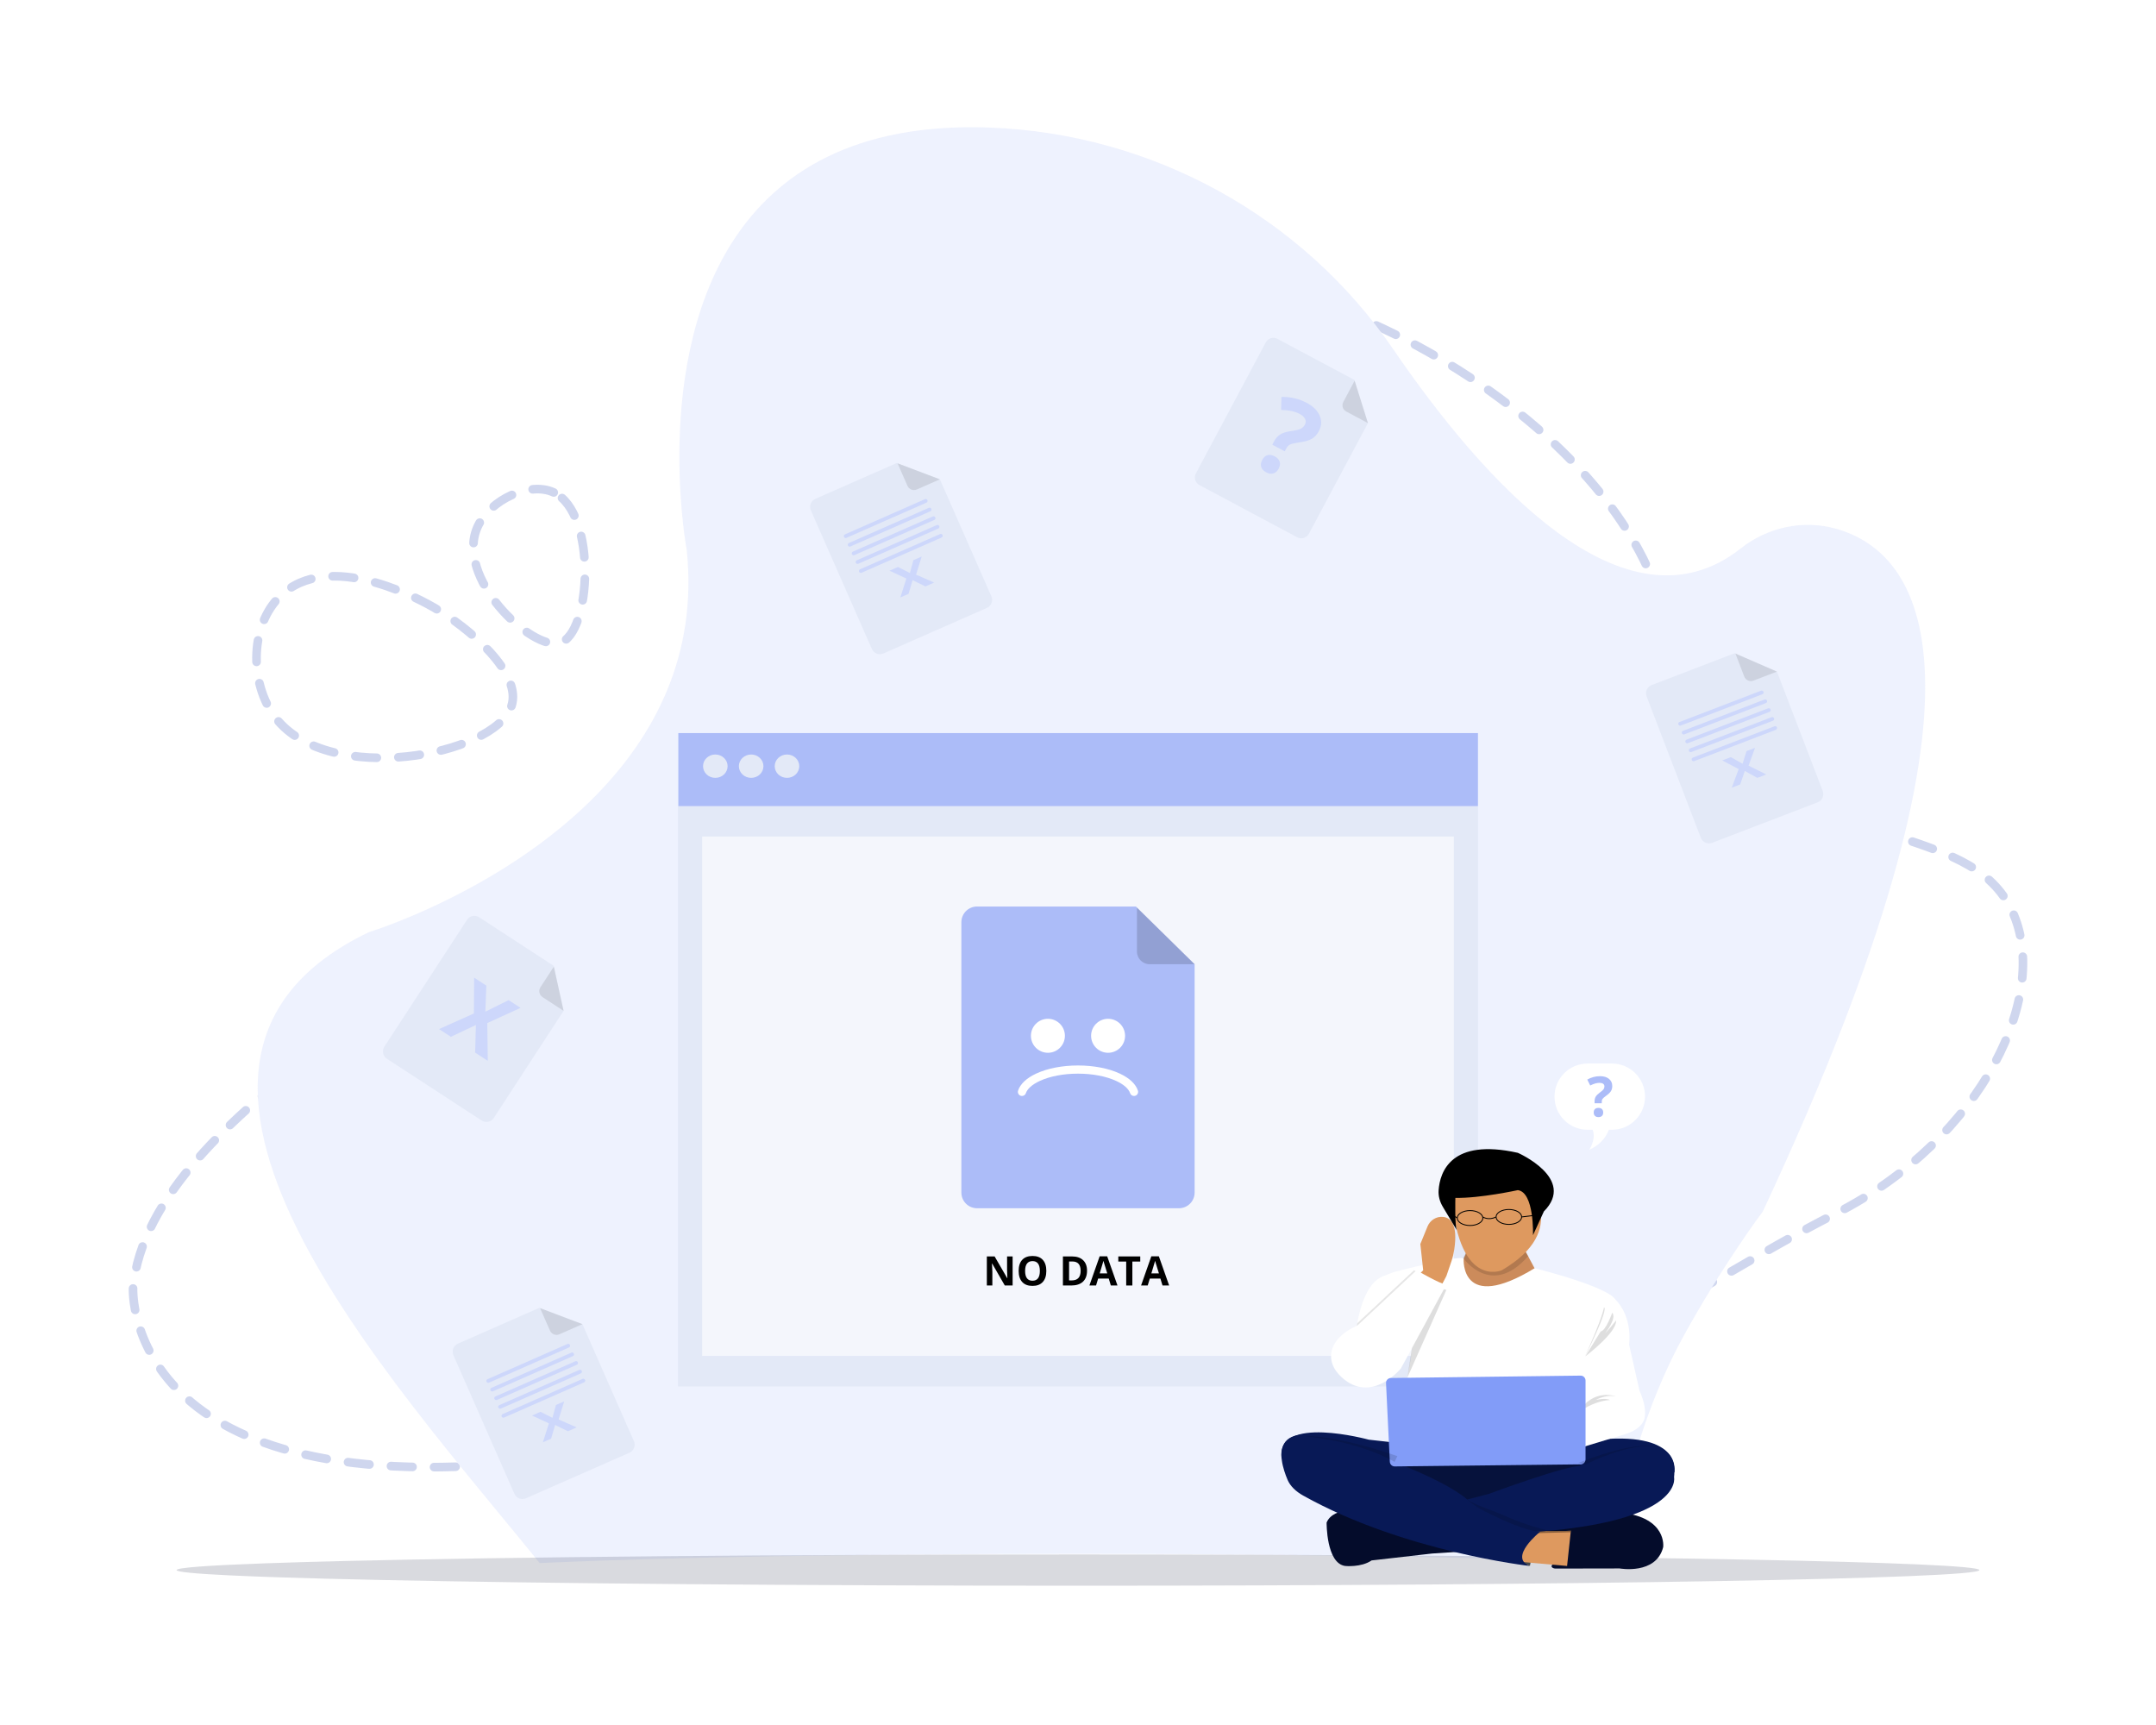 <?xml version="1.0" encoding="utf-8"?>
<!-- Generator: Adobe Illustrator 27.5.0, SVG Export Plug-In . SVG Version: 6.00 Build 0)  -->
<svg version="1.1" xmlns="http://www.w3.org/2000/svg" xmlns:xlink="http://www.w3.org/1999/xlink" x="0px" y="0px"
	 viewBox="0 0 5000 4000" style="enable-background:new 0 0 5000 4000;" xml:space="preserve">
<g id="Background">
	<g>
		<g>
			<rect style="fill:#FFFFFF;" width="5000" height="4000"/>
		</g>
	</g>
	<g style="opacity:0.2;">
		<g>
			
				<path style="fill:none;stroke:#0F31AC;stroke-width:20;stroke-linecap:round;stroke-miterlimit:10;stroke-dasharray:50,50,50,50,50,50;" d="
				M1284.181,1141.937c-55.304-26.007-146.764,16.278-175.926,78.156c-55.668,118.122,124.378,289.192,189.854,270.831
				C1371.276,1470.406,1385.72,1189.685,1284.181,1141.937z"/>
			
				<path style="fill:none;stroke:#0F31AC;stroke-width:20;stroke-linecap:round;stroke-miterlimit:10;stroke-dasharray:50,50,50,50,50,50;" d="
				M1007.565,1409.484c-19.737-11.417-228.805-132.355-347.122-36.642c-83.076,67.205-83.871,210.855-21.441,291.591
				c123.648,159.904,507.069,88.214,546.852-26.205C1212.644,1561.176,1086.865,1455.356,1007.565,1409.484z"/>
			
				<path style="fill:none;stroke:#0F31AC;stroke-width:20;stroke-linecap:round;stroke-miterlimit:10;stroke-dasharray:50,50,50,50,50,50;" d="
				M1276.577,3384c508.89-126.31,1087.12-254.9,1985-233c502.15,12.25,615.94-143.58,996.51-337.33
				c339.21-172.68,505.81-516.06,403.49-710.67c-103.3-196.47-417.94-118.25-675.62-410.71c-117.35-133.2-96.7-226.56-164.45-374.27
				c-214.55-467.71-1018.68-833.28-1415.21-639.81c-523.87,255.59-76.01,1359.96-661.6,1661.64
				c-370.41,190.84-650.38-175.51-1016.12,104.15c-181.22,138.57-402.859,332.948-420,544C308.577,2988,284.577,3504,1276.577,3384z
				"/>
		</g>
		<path style="fill:#ACBCF8;" d="M4088.14,2809.3c0,0-92.18,122.22-184.38,289.91c-83.12,151.22-146.33,354.98-160.29,525.1
			c-39.15-1.85-82.15-3.59-128.64-5.24c-275.34-9.77-672.84-15.89-1114.83-15.89c-502.48,0-947.45,7.92-1220.8,20.1
			c-9.41,0.42-18.62,0.84-27.62,1.27C910.31,3201.56,223.1,2464.63,855.52,2161.47c0,0,46.33-14.11,115.79-44.42
			c219.84-95.95,671.6-354.14,621.35-840.95c0,0-17.12-90.84-17.12-217.24c0-295.56,93.57-785.48,718.25-763.12
			c378.29,13.56,726.68,206.06,937.31,514.18c206.6,302.21,536.94,674.04,805.96,461.76c62.1-49.02,144.21-67.18,220.87-45.63
			C4451.57,1280.44,4671.55,1562.01,4088.14,2809.3z"/>
	</g>
	<path style="opacity:0.15;fill:#040C2B;" d="M4590.475,3640.772c0,20.002-935.938,36.219-2090.475,36.219
		c-651.433,0-1233.267-5.161-1616.659-13.256c-88.307-1.865-166.074-3.885-231.739-6.031c-43.253-1.412-81.255-2.888-113.561-4.409
		c-83.119-3.894-128.516-8.113-128.516-12.523c0-5.614,73.682-10.929,205.191-15.665c53.857-1.947,117.405-3.794,189.565-5.514
		c379.688-9.109,997.761-15.04,1695.719-15.04c613.938,0,1166.067,4.582,1548.519,11.889
		C4385.271,3622.871,4590.475,3631.409,4590.475,3640.772z"/>
</g>
<g id="Design">
	<g>
		<g>
			<g>
				<g>
					<path style="fill:#E3E9F7;" d="M3172.425,981.063l-136.945,256.626c-5.188,9.721-17.274,13.396-26.995,8.209l-226.926-121.096
						c-9.721-5.188-13.396-17.274-8.209-26.995L2935.5,793.949c5.188-9.721,17.274-13.397,26.995-8.209l178.514,95.262l0.562,1.786
						L3172.425,981.063z"/>
					<path style="opacity:0.1;" d="M3172.425,981.063l-50.506-26.952c-7.914-4.223-10.905-14.061-6.682-21.975l26.334-49.349
						L3172.425,981.063z"/>
				</g>
			</g>
			<g>
				<path style="fill:#CDD7FB;" d="M2950.568,1031.182l4.3-8.059c3.719-6.97,8.44-12.237,14.17-15.804
					c5.727-3.566,14.097-6.141,25.11-7.727c10.529-1.377,17.918-3.122,22.173-5.237c4.252-2.114,7.503-5.277,9.75-9.488
					c2.518-4.719,2.693-9.242,0.526-13.571c-2.168-4.327-6.374-8.159-12.617-11.49c-10.891-5.812-25.204-8.878-42.94-9.203
					l0.857-30.184c21.031-0.436,40.624,4.189,58.775,13.875c14.956,7.981,24.927,17.919,29.912,29.814
					c4.986,11.895,4.282,23.832-2.11,35.811c-4.262,7.987-9.758,13.915-16.487,17.786c-6.731,3.872-17.115,6.726-31.152,8.561
					c-9.721,1.436-16.224,3.003-19.508,4.7c-3.285,1.699-6.089,4.726-8.414,9.082l-3.487,6.534L2950.568,1031.182z
					 M2927.207,1066.568c3.254-6.099,7.348-9.836,12.281-11.216c4.932-1.377,10.521-0.402,16.765,2.93
					c6.026,3.216,9.837,7.302,11.438,12.26c1.597,4.958,0.809,10.414-2.368,16.366c-3.061,5.736-7.144,9.364-12.244,10.885
					c-5.103,1.521-10.632,0.693-16.584-2.484c-6.098-3.254-9.956-7.39-11.571-12.401
					C2923.307,1077.896,2924.069,1072.448,2927.207,1066.568z"/>
			</g>
		</g>
		<g>
			<g>
				<path style="fill:#E3E9F7;" d="M1307.028,2343.975l-161.884,248.397c-6.132,9.41-18.731,12.066-28.141,5.934l-219.649-143.148
					c-9.409-6.132-12.066-18.731-5.934-28.141l191.679-294.115c6.132-9.409,18.731-12.066,28.141-5.934l172.79,112.61l0.411,1.864
					L1307.028,2343.975z"/>
				<path style="opacity:0.1;" d="M1307.028,2343.975l-48.886-31.86c-7.66-4.992-9.822-15.248-4.83-22.908l31.13-47.766
					L1307.028,2343.975z"/>
			</g>
			<g>
				<path style="fill:#CDD7FB;" d="M1131.214,2459.94l-29.287-19.087l1.688-64.083l-57.946,27.419l-27.467-17.901l80.779-36.23
					l0.613-83.053l28.295,18.44l-2.3,60.501l53.925-26.856l27.633,18.009l-77.065,35.232L1131.214,2459.94z"/>
			</g>
		</g>
		<g>
			<g>
				<path style="fill:#E3E9F7;" d="M4120.948,1557.341l106.195,276.821c4.022,10.486-1.217,22.248-11.703,26.271l-244.784,93.905
					c-10.486,4.023-22.248-1.217-26.271-11.703l-125.741-327.771c-4.023-10.486,1.217-22.248,11.703-26.271l192.563-73.872
					l1.75,0.76L4120.948,1557.341z"/>
				<path style="opacity:0.1;" d="M4120.948,1557.341l-54.48,20.9c-8.536,3.275-18.111-0.991-21.385-9.527l-20.421-53.232
					L4120.948,1557.341z"/>
			</g>
			<g>
				<g>
					<path style="fill:#CDD7FB;" d="M4096.124,1795.831l-20.725,7.951l-28.972-15.997l-10.839,31.27l-19.437,7.456l16.032-43.116
						l-38.187-20.061l20.022-7.681l27.066,15.405l9.467-29.419l19.554-7.501l-14.986,41.293L4096.124,1795.831z"/>
				</g>
				<g>
					<path style="fill:#CDD7FB;" d="M4087.197,1609.829l-189.211,72.586c-2.262,0.868-4.798-0.262-5.666-2.524l0,0
						c-0.868-2.262,0.262-4.798,2.524-5.666l189.211-72.586c2.262-0.868,4.798,0.262,5.666,2.524l0,0
						C4090.589,1606.425,4089.459,1608.962,4087.197,1609.829z"/>
					<path style="fill:#CDD7FB;" d="M4095.367,1630.284l-189.211,72.586c-2.261,0.868-4.798-0.262-5.666-2.524l0,0
						c-0.867-2.262,0.263-4.798,2.524-5.666l189.211-72.586c2.262-0.868,4.799,0.262,5.666,2.524l0,0
						C4098.759,1626.879,4097.629,1629.416,4095.367,1630.284z"/>
					<path style="fill:#CDD7FB;" d="M4103.538,1650.738l-189.211,72.586c-2.262,0.868-4.798-0.262-5.666-2.524l0,0
						c-0.868-2.262,0.262-4.798,2.524-5.666l189.211-72.586c2.262-0.868,4.799,0.262,5.666,2.524h0
						C4106.929,1647.333,4105.799,1649.87,4103.538,1650.738z"/>
					<path style="fill:#CDD7FB;" d="M4111.708,1671.192l-189.211,72.586c-2.261,0.868-4.798-0.262-5.666-2.524l0,0
						c-0.868-2.262,0.262-4.798,2.524-5.666l189.211-72.586c2.262-0.868,4.798,0.262,5.666,2.524l0,0
						C4115.1,1667.788,4113.97,1670.325,4111.708,1671.192z"/>
					<path style="fill:#CDD7FB;" d="M4118.333,1692.323l-189.211,72.586c-2.261,0.868-4.798-0.262-5.666-2.524l0,0
						c-0.867-2.262,0.263-4.798,2.524-5.666l189.211-72.586c2.262-0.868,4.798,0.262,5.666,2.524l0,0
						C4121.724,1688.919,4120.594,1691.455,4118.333,1692.323z"/>
				</g>
			</g>
		</g>
		<g>
			<g>
				<path style="fill:#E3E9F7;" d="M1350.707,3070.484l119.433,271.373c4.524,10.28-0.142,22.281-10.422,26.805l-239.966,105.611
					c-10.28,4.524-22.281-0.142-26.805-10.421l-141.415-321.319c-4.524-10.28,0.142-22.281,10.422-26.805l188.772-83.08l1.785,0.675
					L1350.707,3070.484z"/>
				<path style="opacity:0.1;" d="M1350.707,3070.484l-53.408,23.505c-8.368,3.683-18.138-0.115-21.82-8.484l-22.967-52.185
					L1350.707,3070.484z"/>
			</g>
			<g>
				<g>
					<path style="fill:#CDD7FB;" d="M1337.423,3309.894l-20.317,8.942l-29.71-14.58l-9.317,31.756l-19.054,8.386l13.933-43.84
						l-39.111-18.194l19.628-8.639l27.778,14.08l8.036-29.842l19.169-8.437l-12.976,41.968L1337.423,3309.894z"/>
				</g>
				<g>
					<path style="fill:#CDD7FB;" d="M1319.529,3124.54l-185.487,81.634c-2.217,0.976-4.806-0.031-5.781-2.248l0,0
						c-0.976-2.217,0.031-4.805,2.248-5.781l185.487-81.634c2.217-0.976,4.805,0.031,5.781,2.248l0,0
						C1322.752,3120.976,1321.746,3123.564,1319.529,3124.54z"/>
					<path style="fill:#CDD7FB;" d="M1328.677,3144.576l-185.487,81.634c-2.217,0.976-4.806-0.031-5.781-2.248l0,0
						c-0.976-2.217,0.031-4.805,2.248-5.781l185.487-81.634c2.217-0.976,4.806,0.031,5.781,2.248l0,0
						C1331.9,3141.012,1330.894,3143.6,1328.677,3144.576z"/>
					<path style="fill:#CDD7FB;" d="M1337.825,3164.612l-185.487,81.634c-2.217,0.976-4.805-0.031-5.781-2.248l0,0
						c-0.976-2.217,0.031-4.805,2.248-5.781l185.487-81.634c2.217-0.976,4.805,0.031,5.781,2.248l0,0
						C1341.048,3161.048,1340.042,3163.636,1337.825,3164.612z"/>
					<path style="fill:#CDD7FB;" d="M1346.973,3184.648l-185.487,81.634c-2.217,0.976-4.806-0.031-5.781-2.248l0,0
						c-0.976-2.217,0.031-4.805,2.248-5.781l185.487-81.635c2.217-0.976,4.805,0.031,5.781,2.248l0,0
						C1350.196,3181.084,1349.19,3183.672,1346.973,3184.648z"/>
					<path style="fill:#CDD7FB;" d="M1354.61,3205.435l-185.487,81.634c-2.217,0.976-4.806-0.031-5.781-2.248l0,0
						c-0.976-2.217,0.031-4.806,2.248-5.781l185.487-81.634c2.217-0.976,4.805,0.031,5.781,2.248l0,0
						C1357.833,3201.87,1356.827,3204.459,1354.61,3205.435z"/>
				</g>
			</g>
		</g>
		<g>
			<g>
				<path style="fill:#E3E9F7;" d="M2179.707,1111.484l119.433,271.373c4.524,10.28-0.142,22.281-10.422,26.805l-239.966,105.611
					c-10.28,4.524-22.281-0.142-26.805-10.422l-141.415-321.319c-4.524-10.28,0.142-22.281,10.422-26.805l188.772-83.08l1.785,0.675
					L2179.707,1111.484z"/>
				<path style="opacity:0.1;" d="M2179.707,1111.484l-53.408,23.505c-8.368,3.683-18.138-0.115-21.821-8.484l-22.967-52.184
					L2179.707,1111.484z"/>
			</g>
			<g>
				<g>
					<path style="fill:#CDD7FB;" d="M2166.423,1350.894l-20.317,8.942l-29.71-14.58l-9.317,31.756l-19.054,8.386l13.933-43.84
						l-39.111-18.194l19.628-8.639l27.778,14.08l8.036-29.842l19.169-8.437l-12.976,41.968L2166.423,1350.894z"/>
				</g>
				<g>
					<path style="fill:#CDD7FB;" d="M2148.529,1165.54l-185.487,81.634c-2.217,0.976-4.805-0.031-5.781-2.248v0
						c-0.976-2.217,0.031-4.805,2.248-5.781l185.487-81.634c2.217-0.976,4.806,0.03,5.781,2.248l0,0
						C2151.752,1161.976,2150.746,1164.564,2148.529,1165.54z"/>
					<path style="fill:#CDD7FB;" d="M2157.677,1185.576l-185.487,81.634c-2.217,0.976-4.806-0.03-5.781-2.248l0,0
						c-0.976-2.217,0.031-4.805,2.248-5.781l185.487-81.634c2.217-0.976,4.805,0.031,5.781,2.248l0,0
						C2160.9,1182.012,2159.894,1184.6,2157.677,1185.576z"/>
					<path style="fill:#CDD7FB;" d="M2166.825,1205.612l-185.487,81.634c-2.217,0.976-4.805-0.031-5.781-2.248l0,0
						c-0.976-2.217,0.031-4.805,2.248-5.781l185.487-81.634c2.217-0.976,4.805,0.031,5.781,2.248l0,0
						C2170.048,1202.048,2169.042,1204.636,2166.825,1205.612z"/>
					<path style="fill:#CDD7FB;" d="M2175.973,1225.648l-185.487,81.634c-2.217,0.976-4.806-0.031-5.781-2.248l0,0
						c-0.976-2.217,0.031-4.806,2.248-5.781l185.487-81.634c2.217-0.976,4.806,0.031,5.781,2.248l0,0
						C2179.196,1222.084,2178.19,1224.672,2175.973,1225.648z"/>
					<path style="fill:#CDD7FB;" d="M2183.61,1246.434l-185.487,81.634c-2.217,0.976-4.806-0.031-5.781-2.248l0,0
						c-0.976-2.217,0.031-4.806,2.248-5.781l185.487-81.634c2.217-0.976,4.805,0.031,5.781,2.248l0,0
						C2186.833,1242.87,2185.827,1245.459,2183.61,1246.434z"/>
				</g>
			</g>
		</g>
	</g>
	<g>
		<rect x="1572.444" y="1868.865" style="fill:#E3E9F7;" width="1855.112" height="1346.135"/>
		<rect x="1573.132" y="1699.876" style="fill:#ACBCF8;" width="1854.396" height="169.36"/>
		<g>
			<g>
				<g>
					<ellipse style="fill:#E3E9F7;" cx="1658.901" cy="1776.653" rx="28.498" ry="27.098"/>
				</g>
			</g>
			<g>
				<g>
					<ellipse style="fill:#E3E9F7;" cx="1742.021" cy="1776.653" rx="28.498" ry="27.098"/>
				</g>
			</g>
			<g>
				<g>
					<ellipse style="fill:#E3E9F7;" cx="1825.141" cy="1776.653" rx="28.498" ry="27.098"/>
				</g>
			</g>
		</g>
		<g>
			<g>
				<rect x="1628.263" y="1939.729" style="fill:#F4F6FC;" width="1743.474" height="1204.407"/>
			</g>
		</g>
		<g>
			<g>
				<path style="fill:#ACBCF8;" d="M2770.452,2235.868l0,529.548c0,20.06-16.262,36.322-36.322,36.322h-468.261
					c-20.06,0-36.322-16.262-36.322-36.322l0-627.012c0-20.06,16.262-36.322,36.322-36.322h368.365l2.433,2.388L2770.452,2235.868z"
					/>
				<path style="opacity:0.15;" d="M2770.452,2235.868h-104.219c-16.329,0-29.567-13.238-29.567-29.567v-101.831L2770.452,2235.868z
					"/>
			</g>
			<g>
				<g>
					<path style="fill:#FFFFFF;" d="M2629.89,2541.378L2629.89,2541.378c-4.106,0-7.707-2.648-9.024-6.537
						c-3.428-10.123-14.638-20.109-31.907-28.152c-23.604-10.993-55.197-17.046-88.959-17.046s-65.355,6.053-88.959,17.046
						c-17.27,8.043-28.479,18.029-31.907,28.152c-1.317,3.889-4.917,6.537-9.024,6.537h0c-6.477,0-11.082-6.342-9.037-12.488
						c5.083-15.279,19.541-28.975,41.953-39.413c26.061-12.136,60.5-18.82,96.974-18.82s70.913,6.684,96.974,18.82
						c22.413,10.438,36.87,24.133,41.953,39.413C2640.972,2535.037,2636.367,2541.378,2629.89,2541.378z"/>
				</g>
				<g>
					<circle style="fill:#FFFFFF;" cx="2430.229" cy="2401.835" r="39.395"/>
					<circle style="fill:#FFFFFF;" cx="2569.771" cy="2401.835" r="39.395"/>
				</g>
			</g>
			<g>
				<path d="M2348.392,2980.861h-18.164l-29.321-50.989h-0.415c0.583,9.006,0.876,15.429,0.876,19.271v31.718h-12.771v-67.402
					h18.026l29.275,50.482h0.323c-0.461-8.76-0.691-14.953-0.691-18.579v-31.903h12.863V2980.861z"/>
				<path d="M2426.536,2947.068c0,11.157-2.766,19.732-8.299,25.725c-5.532,5.993-13.462,8.99-23.789,8.99
					s-18.257-2.997-23.789-8.99c-5.532-5.993-8.298-14.598-8.298-25.817c0-11.218,2.773-19.785,8.322-25.702
					c5.548-5.917,13.5-8.875,23.858-8.875c10.357,0,18.28,2.981,23.766,8.944
					C2423.793,2927.306,2426.536,2935.881,2426.536,2947.068z M2377.344,2947.068c0,7.531,1.429,13.201,4.288,17.012
					c2.858,3.811,7.13,5.717,12.816,5.717c11.403,0,17.104-7.576,17.104-22.729c0-15.183-5.67-22.775-17.012-22.775
					c-5.687,0-9.974,1.913-12.863,5.74C2378.789,2933.86,2377.344,2939.538,2377.344,2947.068z"/>
				<path d="M2520.953,2946.515c0,11.095-3.158,19.594-9.474,25.495s-15.438,8.852-27.362,8.852h-19.086v-67.402h21.161
					c11.002,0,19.547,2.905,25.633,8.713C2517.911,2927.981,2520.953,2936.095,2520.953,2946.515z M2506.109,2946.884
					c0-14.476-6.393-21.714-19.179-21.714h-7.607v43.889h6.132C2499.223,2969.059,2506.109,2961.667,2506.109,2946.884z"/>
				<path d="M2576.184,2980.861l-4.887-16.043h-24.573l-4.887,16.043h-15.398l23.789-67.678h17.473l23.881,67.678H2576.184z
					 M2567.886,2952.831c-4.518-14.538-7.061-22.759-7.63-24.665c-0.569-1.906-0.976-3.412-1.222-4.518
					c-1.014,3.935-3.919,13.662-8.713,29.183H2567.886z"/>
				<path d="M2626.067,2980.861h-14.292v-55.507h-18.302v-11.895h50.897v11.895h-18.303V2980.861z"/>
				<path d="M2696.004,2980.861l-4.887-16.043h-24.573l-4.887,16.043h-15.398l23.789-67.678h17.473l23.881,67.678H2696.004z
					 M2687.706,2952.831c-4.518-14.538-7.061-22.759-7.63-24.665c-0.569-1.906-0.976-3.412-1.222-4.518
					c-1.014,3.935-3.919,13.662-8.713,29.183H2687.706z"/>
			</g>
		</g>
	</g>
	<g>
		<g>
			<g>
				<g>
					<path style="fill:#FFFFFF;" d="M3681.855,2619.768h56.338c42.419,0,76.807-34.387,76.807-76.807v0
						c0-42.419-34.388-76.807-76.807-76.807h-56.338c-42.419,0-76.807,34.388-76.807,76.807v0
						C3605.049,2585.38,3639.436,2619.768,3681.855,2619.768z"/>
				</g>
			</g>
			<g>
				<path style="fill:#FFFFFF;" d="M3685.666,2607.379h48.717c0,0-4.359,39.23-48.717,58.717
					C3685.666,2666.096,3708.999,2631.737,3685.666,2607.379z"/>
			</g>
			<g>
				<path style="fill:#ACBCF8;" d="M3698.019,2558.235v-4.651c0-4.023,0.858-7.521,2.577-10.497c1.718-2.975,4.86-6.138,9.428-9.491
					c4.4-3.143,7.301-5.698,8.705-7.668c1.404-1.969,2.106-4.169,2.106-6.6c0-2.723-1.006-4.798-3.017-6.223
					c-2.011-1.424-4.819-2.137-8.423-2.137c-6.285,0-13.451,2.053-21.496,6.16l-6.851-13.765c9.344-5.238,19.254-7.857,29.73-7.857
					c8.632,0,15.494,2.074,20.585,6.223s7.637,9.68,7.637,16.594c0,4.61-1.048,8.59-3.143,11.942
					c-2.096,3.353-6.076,7.124-11.942,11.314c-4.023,2.976-6.568,5.239-7.637,6.788c-1.068,1.551-1.603,3.583-1.603,6.097v3.771
					H3698.019z M3696.008,2579.731c0-3.52,0.943-6.18,2.828-7.982c1.886-1.801,4.63-2.703,8.234-2.703
					c3.478,0,6.169,0.922,8.077,2.766c1.906,1.844,2.86,4.484,2.86,7.92c0,3.311-0.964,5.919-2.891,7.825
					c-1.928,1.906-4.61,2.86-8.045,2.86c-3.52,0-6.244-0.933-8.171-2.797C3696.971,2585.755,3696.008,2583.125,3696.008,2579.731z"
					/>
			</g>
		</g>
		<g>
			<polygon style="opacity:0.67;fill:#050505;" points="3529.403,3583.468 3555.75,3593.72 3548.065,3630.886 3503.056,3616.789 			
				"/>
			<path style="fill:#040C2B;" d="M3162.198,3501.125c0,0-70.257-8.33-85.626,29.477c0,0-1.098,94.197,42.813,100.605
				c0,0,37.324,3.845,61.475-12.816l140.515-16.02l95.506-6.408L3162.198,3501.125z"/>
			<path style="fill:#040C2B;" d="M3584.292,3546.301c0,0,36.872,59.309,15.05,82.885c-3.379,3.65,1.333,8.078,8.441,8.065
				l148.31-0.277c0,0,84.528,15.379,100.995-49.341c0,0,9.88-68.565-97.702-80.1c-107.582-11.534-1.098-3.845-1.098-3.845
				S3633.142,3512.659,3584.292,3546.301z"/>
			<path style="fill:#DE995F;" d="M3643.022,3549.185l-0.406,3.794l-8.376,78.228l-156.432-13.777l51.485-67.38l0.659-0.865
				C3643.022,3551.748,3643.022,3549.185,3643.022,3549.185z"/>
			<path style="opacity:0.38;fill:#050505;" d="M3643.022,3549.185l-0.406,3.794l-82.476,2.294l-30.847-5.222l0.659-0.865
				C3643.022,3551.748,3643.022,3549.185,3643.022,3549.185z"/>
			<path style="fill:#081956;" d="M3883.061,3414.175l-182.164,35.391l-239.007,46.432l-189.849-44.189l-299.779-69.783
				c-13.7-102.938,202.012-43.664,202.012-43.664l140.438,15.751h0.022l82.388,9.24l186.621,25.632l59.28-23.459l70.257-27.804
				C3902.645,3321.382,3883.061,3414.175,3883.061,3414.175z"/>
			<polygon style="opacity:0.3;" points="3700.897,3449.567 3461.89,3495.999 3272.042,3451.809 3220.381,3421.025 
				3314.712,3354.114 3314.734,3354.114 3397.122,3363.354 3583.743,3388.986 3643.022,3365.526 			"/>
			<path style="fill:#081956;" d="M3195.132,3531.243l257.976-67.284c0,0,184.426-68.565,216.261-64.721
				c0,0,228.336-117.266,212.968,26.273c0,0,26.347,112.781-380.927,130.082L3195.132,3531.243z"/>
			<path style="opacity:0.13;" d="M3372.422,3484.785l28.542-8.33c21.597,14.395,62.194,26.375,88.919,38.448
				c30.239,13.659,66.964,26.273,102.093,34.603c-23.053,2.777-46.106,5.553-69.16,8.33L3372.422,3484.785z"/>
			<path style="fill:#081956;" d="M3572.216,3551.428c0,0-75.197,59.915-24.7,79.779c0,0-291.826-32.759-525.266-163.165
				c-17.689-9.882-30.239-22.491-36.137-36.362c-21.381-50.285-50.919-164.673,179.379-67.044c0,0,178.897,60.778,237.854,113.07
				c11.289,10.013,24.69,19.151,40.238,26.982C3480.484,3523.273,3543.043,3552.301,3572.216,3551.428z"/>
			<path style="fill:#CC8B5B;" d="M3393.828,2886.357l136.124,0.243l43.911,82.663c0,0-85.626,129.441-208.576,14.097
				c5.466-18.578,23.625-45.822,29.091-64.4C3403.159,2899.737,3402.062,2901.019,3393.828,2886.357z"/>
			<path style="fill:#FFFFFF;" d="M3747.006,3021.58l-30.43,243.73l-468.75-4.48c0,0,32.18-124.12,25.76-144.27
				c-0.39-1.23-0.92-2.07-1.61-2.48l-129.54-4.48c0,0,0.99-17.78,5.22-41.24c7.16-39.59,23.57-95.35,60.1-109.03
				c6.02-2.25,23.6-9.29,23.6-9.29s159.73-41.97,163.02-31.08c0,0-8.78,127.52,164.67,21.79
				C3559.046,2940.75,3759.876,2990.59,3747.006,3021.58z"/>
			<path style="fill:#FFFFFF;" d="M3651.804,3277.487l9.602,80.763l108.217-32.84c24.533-7.445,41.339-21.49,44.365-37.534
				c2.693-14.275,0.983-34.606-11.789-62.936l-24.151-107.013c0,0,11.527-74.012-44.46-115.664c0,0-20.309,122.713-56.535,143.218
				l-7.684,102.527L3651.804,3277.487z"/>
			<path style="opacity:0.1;" d="M3348.306,2978.88l-74.72,137.68c-0.39-1.23-0.92-2.07-1.61-2.48l-129.54-4.48
				c0,0,0.99-17.78,5.22-41.24l131.49-122.81C3279.146,2945.55,3335.136,2978.23,3348.306,2978.88z"/>
			<path style="fill:#DE995F;" d="M3372.636,2897c-3.204,21.424-7,28-18.328,62.011l-17.564,33.321l-49.4-33.321l13.173-13.457
				l-6.587-60.876l16.672-40.781c5.926-14.494,20.63-23.739,36.199-22.064C3364.252,2823.711,3381.303,2839.042,3372.636,2897z"/>
			<polygon style="opacity:0.13;" points="3240.14,3103.831 3274.421,3126.059 3263.742,3194.504 3354.309,2991.051 
				3321.924,2982.336 			"/>
			<path style="fill:#FFFFFF;" d="M3285.149,2945.554c0,0,55.986,32.681,69.16,33.321l-105.386,194.162
				c0,0-67.743,83.908-137.295,20.804c-42.844-38.873-29.039-90.679,33.619-118.942c0.882-0.398,1.776-0.793,2.681-1.186
				L3285.149,2945.554z"/>
			<path style="opacity:0.13;" d="M3393.279,2917.039c0,0,65.151,94.035,150.586-4.246l-26.537-38.687l-108.131,12.28
				L3393.279,2917.039z"/>
			<path style="fill:#DE995F;" d="M3365.286,2753.315c0,0,125.146-68.565,175.643-8.33c0,0,104.288,105.732-58.182,200.57
				C3482.748,2945.554,3377.362,2992.332,3365.286,2753.315z"/>
			<path d="M3378.858,2853.248l-32.622-54.576c-7.485-12.523-10.873-25.756-9.906-39.007c3.029-41.5,28.355-121.187,183.741-86.449
				c0,0,136.124,59.594,60.377,135.849l-25.249,55.108c0,0,3.293-99.323-35.129-104.45c0,0-87.822,19.224-144.906,17.942
				C3375.166,2777.665,3373.52,2845.91,3378.858,2853.248z"/>
			<g>
				
					<ellipse style="fill:none;stroke:#000000;stroke-width:2.063;stroke-miterlimit:10;" cx="3409.197" cy="2824.444" rx="29.64" ry="17.302"/>
				
					<ellipse style="fill:none;stroke:#000000;stroke-width:2.063;stroke-miterlimit:10;" cx="3499.214" cy="2821.88" rx="29.64" ry="17.302"/>
				<path style="fill:none;stroke:#000000;stroke-width:2.063;stroke-miterlimit:10;" d="M3438.511,2821.88
					c0,0,13.499,8.971,31.063,0"/>
				
					<line style="fill:none;stroke:#000000;stroke-width:2.063;stroke-miterlimit:10;" x1="3379.557" y1="2824.444" x2="3364.737" y2="2814.511"/>
				
					<line style="fill:none;stroke:#000000;stroke-width:2.063;stroke-miterlimit:10;" x1="3528.854" y1="2821.88" x2="3566.178" y2="2817.395"/>
			</g>
			<path style="opacity:0.13;" d="M3661.135,3274.604c0,0,32.933-25.632,72.453-28.195c0,0-8.782-5.767-32.933,0
				c0,0,21.956-13.457,47.204-8.33C3747.86,3238.078,3695.167,3218.213,3661.135,3274.604z"/>
			<path style="fill:#829CF8;" d="M3225.605,3195.318l439.909-5.476c6.35-0.079,11.54,5.047,11.54,11.397v182.964
				c0,6.245-5.026,11.328-11.271,11.397l-431.126,4.799c-6.13,0.068-11.216-4.725-11.511-10.848l-8.783-182.286
				C3214.052,3200.816,3219.151,3195.398,3225.605,3195.318z"/>
			<path style="opacity:0.38;fill:none;stroke:#000000;stroke-width:2.063;stroke-miterlimit:10;" d="M3009.608,3333.236"/>
			<path style="opacity:0.38;fill:none;stroke:#000000;stroke-width:2.063;stroke-miterlimit:10;" d="M3213.794,3382.229"/>
			<g style="opacity:0.38;">
				<path style="fill:none;" d="M3682.542,3392.898"/>
			</g>
			<path style="opacity:0.13;" d="M3234.103,3389.947c0,0-73.528-45.877-207.479-59.594c0,0,66.964-4.486,214.065,46.137
				L3234.103,3389.947z"/>
			<path style="opacity:0.13;" d="M3677.602,3395.714c0,0,132.896-68.023,185.831-31.609c0,0-27.752-40.16-202.297,27.764
				L3677.602,3395.714z"/>
			<path style="opacity:0.13;" d="M3676.504,3145.162c0,0,73.551-55.108,71.355-83.303c0,0-19.76,24.991-25.249,29.477
				c0,0,27.444-33.962,16.467-47.419c0,0-15.321,42.658-26.871,43.436L3676.504,3145.162z"/>
			<path style="opacity:0.13;" d="M3675.956,3144.842c0,0,54.888-107.654,43.911-113.421
				C3719.866,3031.421,3717.671,3052.567,3675.956,3144.842z"/>
		</g>
	</g>
</g>
</svg>
